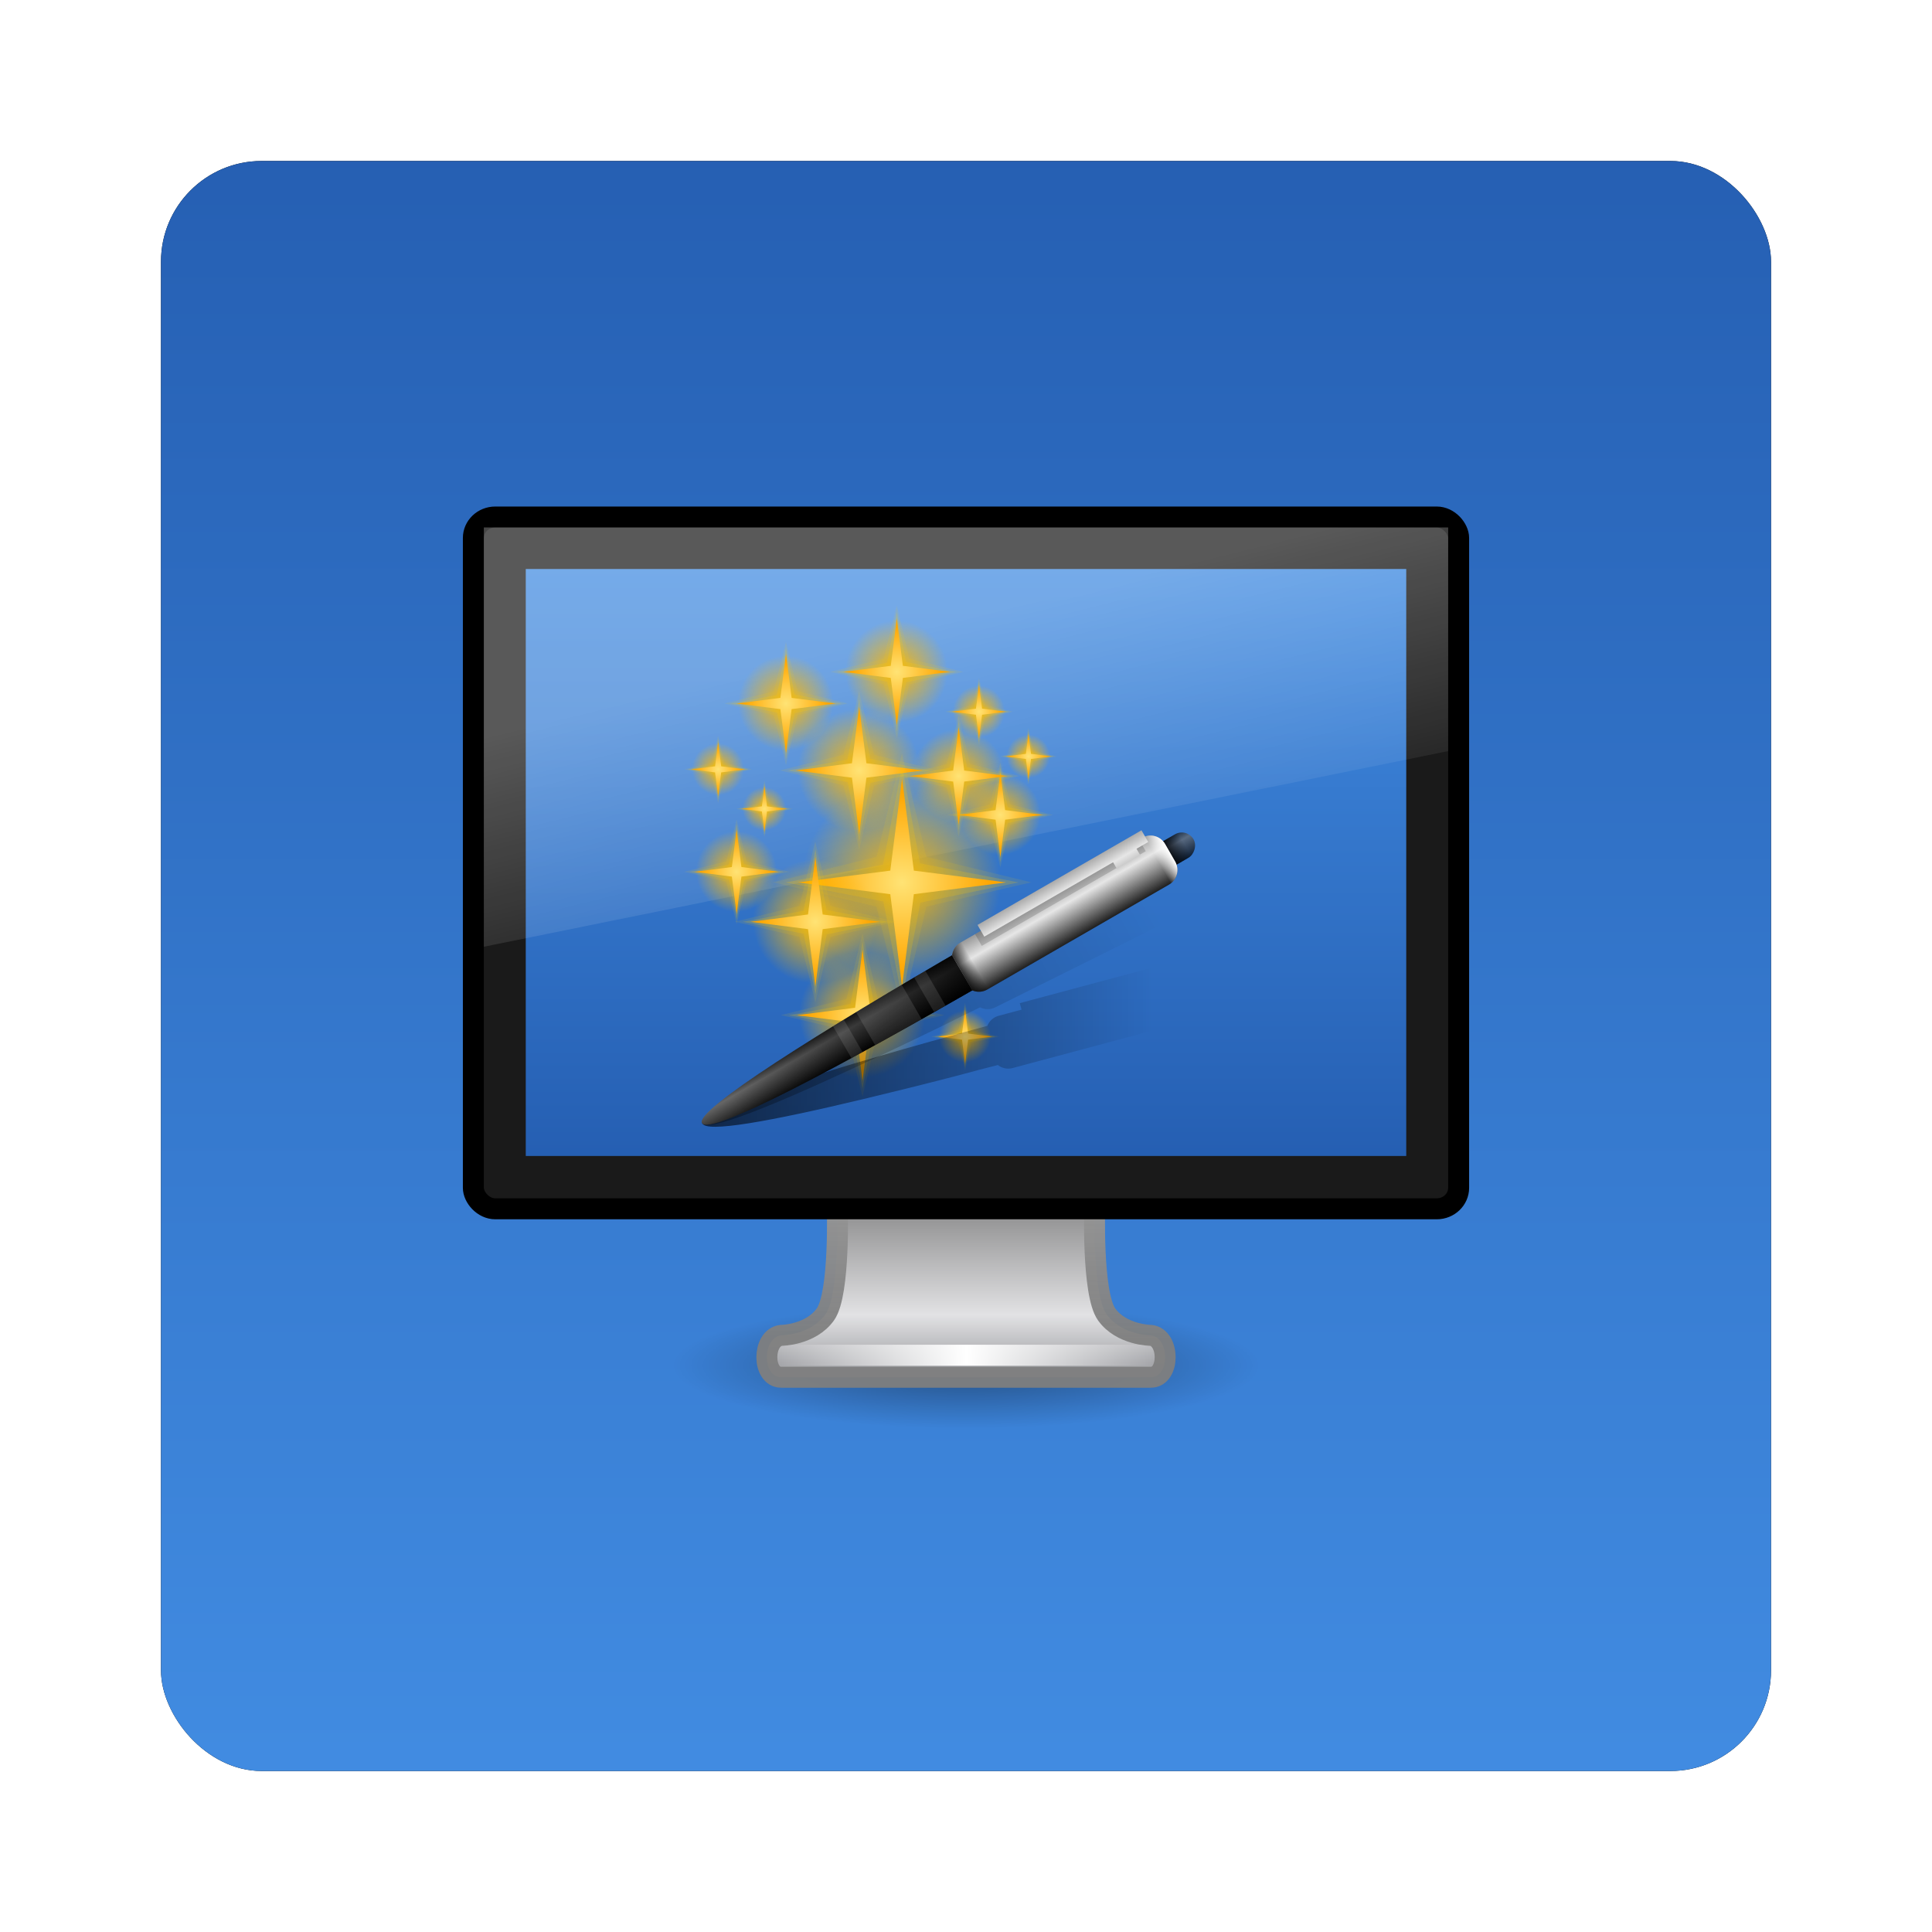 <?xml version="1.0" encoding="UTF-8" standalone="no"?>
<!-- Created with Inkscape (http://www.inkscape.org/) -->
<svg id="svg2" xmlns:rdf="http://www.w3.org/1999/02/22-rdf-syntax-ns#" xmlns="http://www.w3.org/2000/svg" height="96" width="96" version="1.1" xmlns:cc="http://creativecommons.org/ns#" xmlns:xlink="http://www.w3.org/1999/xlink" xmlns:dc="http://purl.org/dc/elements/1.1/">
 <defs id="defs4">
  <filter id="filter6279-2" color-interpolation-filters="sRGB">
   <feGaussianBlur id="feGaussianBlur6281-1" stdDeviation="0.8"/>
  </filter>
  <linearGradient id="linearGradient5965-7" x1="48" gradientUnits="userSpaceOnUse" y1="1052.4" gradientTransform="translate(0 -0)" x2="48" y2="902.36">
   <stop id="stop3177-6-5" style="stop-color:#4490e6" offset="0"/>
   <stop id="stop3179-3-7" style="stop-color:#103d8f" offset="1"/>
  </linearGradient>
  <radialGradient id="radialGradient5995" gradientUnits="userSpaceOnUse" cy="73.616" cx="6.703" gradientTransform="matrix(2.018 0 0 .432 34.477 992.41)" r="7.228">
   <stop id="stop10693-3-1" offset="0"/>
   <stop id="stop10695-1-8" style="stop-opacity:0" offset="1"/>
  </radialGradient>
  <linearGradient id="linearGradient5990" x1="318.42" gradientUnits="userSpaceOnUse" y1="93.292" gradientTransform="matrix(1.524 0 0 .738 -439.51 955.29)" x2="318.42" y2="78.342">
   <stop id="stop4512-9-9" style="stop-color:#a5a6aa" offset="0"/>
   <stop id="stop4514-7" style="stop-color:#e2e2e4" offset=".221"/>
   <stop id="stop4516-5" style="stop-color:#595959" offset="1"/>
  </linearGradient>
  <linearGradient id="linearGradient5992" x1="24.687" gradientUnits="userSpaceOnUse" y1="40.813" gradientTransform="matrix(1.163 0 0 1.042 20.089 980.49)" x2="24.739" y2="34">
   <stop id="stop4520-8" style="stop-color:#7e7e7e;stop-opacity:.949" offset="0"/>
   <stop id="stop4522-8" style="stop-color:#969696" offset="1"/>
  </linearGradient>
  <linearGradient id="linearGradient5987" x1="15.574" spreadMethod="reflect" gradientUnits="userSpaceOnUse" y1="46.971" gradientTransform="matrix(1.164 0 0 1.042 20.55 974.79)" x2="23.594" y2="46.971">
   <stop id="stop3344-2-1" style="stop-color:#fff;stop-opacity:0" offset="0"/>
   <stop id="stop3346-9-8" style="stop-color:#fff" offset="1"/>
  </linearGradient>
  <linearGradient id="linearGradient6587" x1="48" gradientUnits="userSpaceOnUse" y1="1052.4" gradientTransform="matrix(.547 0 0 .365 21.75 -1365.4)" x2="48" y2="902.36">
   <stop id="stop3177" style="stop-color:#4490e6" offset="0"/>
   <stop id="stop3179-1" style="stop-color:#103d8f" offset="1"/>
  </linearGradient>
  <linearGradient id="linearGradient5982" x1="12.938" gradientUnits="userSpaceOnUse" y1="8.438" gradientTransform="matrix(1.141 0 0 1.389 20.619 978.4)" x2="15.25" y2="19.812">
   <stop id="stop6594-0-2-6" style="stop-color:#fff;stop-opacity:.275" offset="0"/>
   <stop id="stop6596-2-5-4" style="stop-color:#fff;stop-opacity:0" offset="1"/>
  </linearGradient>
  <radialGradient id="radialGradient6590" gradientUnits="userSpaceOnUse" cy="32" cx="32" r="8">
   <stop id="stop4217" style="stop-color:#ffb800" offset="0"/>
   <stop id="stop4219" style="stop-color:#ffb800;stop-opacity:0" offset="1"/>
  </radialGradient>
  <radialGradient id="radialGradient6592" gradientUnits="userSpaceOnUse" cy="31.602" cx="29.095" r="7.245">
   <stop id="stop4225" style="stop-color:#ffe375" offset="0"/>
   <stop id="stop4227" style="stop-color:#ffa600" offset="1"/>
  </radialGradient>
  <linearGradient id="linearGradient6647" x1="24.79" xlink:href="#linearGradient7175" gradientUnits="userSpaceOnUse" y1="64.485" gradientTransform="matrix(.98 -.199 .199 .98 -12.276 20.87)" x2="94.681" y2="44.224"/>
  <linearGradient id="linearGradient7175">
   <stop id="stop7177" offset="0"/>
   <stop id="stop7179" style="stop-opacity:0" offset="1"/>
  </linearGradient>
  <linearGradient id="linearGradient6649" x1="23.205" xlink:href="#linearGradient7175" gradientUnits="userSpaceOnUse" y1="51.636" gradientTransform="translate(0,15)" x2="89.898" y2="51.636"/>
  <linearGradient id="linearGradient6651" gradientUnits="userSpaceOnUse" x2="-27" x1="-31" xlink:href="#linearGradient4304"/>
  <linearGradient id="linearGradient4304">
   <stop id="stop4306" style="stop-color:#1a1a1a" offset="0"/>
   <stop id="stop4312" style="stop-color:#666" offset=".304"/>
   <stop id="stop4308" offset="1"/>
  </linearGradient>
  <linearGradient id="linearGradient6653" y2="-2.5" xlink:href="#linearGradient7175" gradientUnits="userSpaceOnUse" x2="-29" x1="-29"/>
  <linearGradient id="linearGradient6655" x1="-32" xlink:href="#linearGradient4304" gradientUnits="userSpaceOnUse" x2="-26" y1="56.094" y2="56.094"/>
  <linearGradient id="linearGradient6657" x1="-29" xlink:href="#linearGradient7175" gradientUnits="userSpaceOnUse" x2="-29.237" y1="35.764" y2="74.234"/>
  <linearGradient id="linearGradient6659" y2="17.75" gradientUnits="userSpaceOnUse" y1="17.75" x2="-25" x1="-33">
   <stop id="stop4296" style="stop-color:#999" offset="0"/>
   <stop id="stop4302" style="stop-color:#e6e6e6" offset=".353"/>
   <stop id="stop4298" style="stop-color:#1f1f1f" offset="1"/>
  </linearGradient>
  <linearGradient id="linearGradient6661" gradientUnits="userSpaceOnUse" x2="-29" x1="-29" y1="35.5">
   <stop id="stop4318" style="stop-opacity:.768" offset="0"/>
   <stop id="stop4326" style="stop-opacity:0" offset=".062"/>
   <stop id="stop4324" style="stop-color:#fff;stop-opacity:0" offset=".939"/>
   <stop id="stop4320" style="stop-color:#fff" offset="1"/>
  </linearGradient>
  <filter id="filter4459" height="1.051" width="1.72" y="-.026" x="-.36" color-interpolation-filters="sRGB">
   <feGaussianBlur id="feGaussianBlur4461" stdDeviation="0.3"/>
  </filter>
  <linearGradient id="linearGradient6663" x1="-36" gradientUnits="userSpaceOnUse" y1="16" gradientTransform="matrix(-1,0,0,1,-66,0)" x2="-32" y2="16">
   <stop id="stop4492" style="stop-color:#ececec;stop-opacity:0" offset="0"/>
   <stop id="stop4498-6" style="stop-color:#ccc" offset=".234"/>
   <stop id="stop4496-2" style="stop-color:#e6e6e6" offset=".502"/>
   <stop id="stop4494" style="stop-color:#aaa" offset="1"/>
  </linearGradient>
 </defs>
 <g id="layer1" transform="translate(0 -956.36)">
  <g id="g7433" transform="translate(2.861e-8 -0)">
   <rect id="rect9283" style="filter:url(#filter6279-2)" rx="5" ry="5" height="80" width="80" y="964.36" x="8"/>
   <rect id="rect9285" style="fill:url(#linearGradient5965-7)" rx="5" ry="5" height="80" width="80" y="964.36" x="8"/>
   <path id="path2589" style="opacity:.4;fill:url(#radialGradient5995)" d="m62.583 1024.2c0 1.726-6.529 3.125-14.583 3.125-8.054 0-14.583-1.399-14.583-3.125s6.529-3.125 14.583-3.125c8.054 0 14.583 1.399 14.583 3.125z"/>
   <path id="rect1789" style="stroke-linejoin:round;stroke-width:1.042;stroke-dashoffset:.5;stroke:url(#linearGradient5992);stroke-linecap:round;enable-background:new;fill:url(#linearGradient5990)" d="m41.604 1016.2s0.148 4.435-0.589 5.469-2.202 1.046-2.202 1.046c-0.941 0.109-0.948 2.079 0 2.079h18.375c0.948 0 0.941-1.972 0-2.079 0 0-1.466-0.012-2.202-1.046-0.737-1.034-0.589-5.469-0.589-5.469h-12.793z"/>
   <path id="path3340" style="stroke:url(#linearGradient5987);stroke-width:1.042px;stroke-linecap:square;fill:none" d="m39.264 1023.7h17.473"/>
   <rect id="rect2722" style="stroke-linejoin:round;stroke-dashoffset:.5;stroke:#000;stroke-linecap:round;stroke-width:1.042;fill:#1a1a1a" rx="1.088" ry="1.042" height="34.375" width="48.958" y="982.05" x="23.521"/>
   <rect id="rect9285-1" style="fill:url(#linearGradient6587)" transform="scale(1,-1)" height="29.167" width="43.75" y="-1013.8" x="26.125"/>
   <path id="rect6588" style="fill:url(#linearGradient5982)" d="m24.042 982.57h47.917v11.111l-47.917 9.722v-20.833z"/>
   <g id="g3502" style="enable-background:new" transform="matrix(.336 0 0 .336 27.101 985.67)">
    <g id="g4201" style="enable-background:new;fill:#fc0" transform="matrix(1.13,0,0,1.13,11.314,-8.381)">
     <path id="path4203" style="color:#000000;enable-background:accumulate;fill:url(#radialGradient6590)" transform="translate(-1,-1)" d="m40 32a8 8 0 1 1 -16 0 8 8 0 1 1 16 0z"/>
     <path id="path4205" d="m23.906 22.634 2.384 8.216-6.187 5.931 8.187-2.467 5.992 6.271-2.527-8.271 6.331-5.908-8.331 2.444-5.848-6.216z" style="opacity:.1;color:#000000;enable-background:accumulate;fill:#fc0" transform="matrix(.866 .5 -.5 .866 21.657 -10.862)"/>
     <path id="path4207" d="m33.778 39.713-5.217-6.034-7.577 2.606 6.074-5.15-2.646-7.643 5.163 6.065 7.63-2.637-6.026 5.354 2.598 7.439z" style="opacity:.2;color:#000000;enable-background:accumulate;fill:#fc0" transform="matrix(.866 .5 -.5 .866 21.657 -10.862)"/>
     <path id="path4209" style="color:#000000;enable-background:accumulate;fill:url(#radialGradient6592)" transform="matrix(.866 .5 -.5 .866 21.657 -10.862)" d="m33.278 38.847-4.529-5.952-6.899 2.89 5.952-4.529-2.89-6.899 4.529 5.952 6.899-2.89-5.952 4.529z"/>
    </g>
    <g id="g4345" style="enable-background:new;fill:#fc0" transform="matrix(.748 0 0 .748 5.053 18.469)">
     <path id="path4347" style="color:#000000;enable-background:accumulate;fill:url(#radialGradient6590)" transform="translate(-1,-1)" d="m40 32a8 8 0 1 1 -16 0 8 8 0 1 1 16 0z"/>
     <path id="path4349" d="m23.906 22.634 2.384 8.216-6.187 5.931 8.187-2.467 5.992 6.271-2.527-8.271 6.331-5.908-8.331 2.444-5.848-6.216z" style="opacity:.1;color:#000000;enable-background:accumulate;fill:#fc0" transform="matrix(.866 .5 -.5 .866 21.657 -10.862)"/>
     <path id="path4351" d="m33.778 39.713-5.217-6.034-7.577 2.606 6.074-5.15-2.646-7.643 5.163 6.065 7.63-2.637-6.026 5.354 2.598 7.439z" style="opacity:.2;color:#000000;enable-background:accumulate;fill:#fc0" transform="matrix(.866 .5 -.5 .866 21.657 -10.862)"/>
     <path id="path4353" style="color:#000000;enable-background:accumulate;fill:url(#radialGradient6592)" transform="matrix(.866 .5 -.5 .866 21.657 -10.862)" d="m33.278 38.847-4.529-5.952-6.899 2.89 5.952-4.529-2.89-6.899 4.529 5.952 6.899-2.89-5.952 4.529z"/>
    </g>
    <g id="g4387" style="enable-background:new;fill:#fc0" transform="matrix(1.84,0,0,1.84,-4.392,-13.875)">
     <path id="path4389" style="color:#000000;enable-background:accumulate;fill:url(#radialGradient6590)" transform="translate(-1,-1)" d="m40 32a8 8 0 1 1 -16 0 8 8 0 1 1 16 0z"/>
     <path id="path4391" d="m23.906 22.634 2.384 8.216-6.187 5.931 8.187-2.467 5.992 6.271-2.527-8.271 6.331-5.908-8.331 2.444-5.848-6.216z" style="opacity:.1;color:#000000;enable-background:accumulate;fill:#fc0" transform="matrix(.866 .5 -.5 .866 21.657 -10.862)"/>
     <path id="path4393" d="m33.778 39.713-5.217-6.034-7.577 2.606 6.074-5.15-2.646-7.643 5.163 6.065 7.63-2.637-6.026 5.354 2.598 7.439z" style="opacity:.2;color:#000000;enable-background:accumulate;fill:#fc0" transform="matrix(.866 .5 -.5 .866 21.657 -10.862)"/>
     <path id="path4395" style="color:#000000;enable-background:accumulate;fill:url(#radialGradient6592)" transform="matrix(.866 .5 -.5 .866 21.657 -10.862)" d="m33.278 38.847-4.529-5.952-6.899 2.89 5.952-4.529-2.89-6.899 4.529 5.952 6.899-2.89-5.952 4.529z"/>
    </g>
    <g id="g4401" style="enable-background:new;fill:#fc0" transform="matrix(1.163,0,0,1.163,10.784,26.784)">
     <path id="path4403" style="color:#000000;enable-background:accumulate;fill:url(#radialGradient6590)" transform="translate(-1,-1)" d="m40 32a8 8 0 1 1 -16 0 8 8 0 1 1 16 0z"/>
     <path id="path4405" d="m23.906 22.634 2.384 8.216-6.187 5.931 8.187-2.467 5.992 6.271-2.527-8.271 6.331-5.908-8.331 2.444-5.848-6.216z" style="opacity:.1;color:#000000;enable-background:accumulate;fill:#fc0" transform="matrix(.866 .5 -.5 .866 21.657 -10.862)"/>
     <path id="path4407" d="m33.778 39.713-5.217-6.034-7.577 2.606 6.074-5.15-2.646-7.643 5.163 6.065 7.63-2.637-6.026 5.354 2.598 7.439z" style="opacity:.2;color:#000000;enable-background:accumulate;fill:#fc0" transform="matrix(.866 .5 -.5 .866 21.657 -10.862)"/>
     <path id="path4409" style="color:#000000;enable-background:accumulate;fill:url(#radialGradient6592)" transform="matrix(.866 .5 -.5 .866 21.657 -10.862)" d="m33.278 38.847-4.529-5.952-6.899 2.89 5.952-4.529-2.89-6.899 4.529 5.952 6.899-2.89-5.952 4.529z"/>
    </g>
    <g id="g4415" style="enable-background:new;fill:#fc0" transform="matrix(.48 0 0 .48 49.219 3.113)">
     <path id="path4417" style="color:#000000;enable-background:accumulate;fill:url(#radialGradient6590)" transform="translate(-1,-1)" d="m40 32a8 8 0 1 1 -16 0 8 8 0 1 1 16 0z"/>
     <path id="path4419" d="m23.906 22.634 2.384 8.216-6.187 5.931 8.187-2.467 5.992 6.271-2.527-8.271 6.331-5.908-8.331 2.444-5.848-6.216z" style="opacity:.1;color:#000000;enable-background:accumulate;fill:#fc0" transform="matrix(.866 .5 -.5 .866 21.657 -10.862)"/>
     <path id="path4421" d="m33.778 39.713-5.217-6.034-7.577 2.606 6.074-5.15-2.646-7.643 5.163 6.065 7.63-2.637-6.026 5.354 2.598 7.439z" style="opacity:.2;color:#000000;enable-background:accumulate;fill:#fc0" transform="matrix(.866 .5 -.5 .866 21.657 -10.862)"/>
     <path id="path4423" style="color:#000000;enable-background:accumulate;fill:url(#radialGradient6592)" transform="matrix(.866 .5 -.5 .866 21.657 -10.862)" d="m33.278 38.847-4.529-5.952-6.899 2.89 5.952-4.529-2.89-6.899 4.529 5.952 6.899-2.89-5.952 4.529z"/>
    </g>
    <g id="g4429" style="enable-background:new;fill:#fc0" transform="matrix(1.146,0,0,1.146,4.334,13.503)">
     <path id="path4431" style="color:#000000;enable-background:accumulate;fill:url(#radialGradient6590)" transform="translate(-1,-1)" d="m40 32a8 8 0 1 1 -16 0 8 8 0 1 1 16 0z"/>
     <path id="path4433" d="m23.906 22.634 2.384 8.216-6.187 5.931 8.187-2.467 5.992 6.271-2.527-8.271 6.331-5.908-8.331 2.444-5.848-6.216z" style="opacity:.1;color:#000000;enable-background:accumulate;fill:#fc0" transform="matrix(.866 .5 -.5 .866 21.657 -10.862)"/>
     <path id="path4435" d="m33.778 39.713-5.217-6.034-7.577 2.606 6.074-5.15-2.646-7.643 5.163 6.065 7.63-2.637-6.026 5.354 2.598 7.439z" style="opacity:.2;color:#000000;enable-background:accumulate;fill:#fc0" transform="matrix(.866 .5 -.5 .866 21.657 -10.862)"/>
     <path id="path4437" style="color:#000000;enable-background:accumulate;fill:url(#radialGradient6592)" transform="matrix(.866 .5 -.5 .866 21.657 -10.862)" d="m33.278 38.847-4.529-5.952-6.899 2.89 5.952-4.529-2.89-6.899 4.529 5.952 6.899-2.89-5.952 4.529z"/>
    </g>
    <g id="g4443" style="enable-background:new;fill:#fc0" transform="matrix(.48 0 0 .48 10.639 11.639)">
     <path id="path4445" style="color:#000000;enable-background:accumulate;fill:url(#radialGradient6590)" transform="translate(-1,-1)" d="m40 32a8 8 0 1 1 -16 0 8 8 0 1 1 16 0z"/>
     <path id="path4447" d="m23.906 22.634 2.384 8.216-6.187 5.931 8.187-2.467 5.992 6.271-2.527-8.271 6.331-5.908-8.331 2.444-5.848-6.216z" style="opacity:.1;color:#000000;enable-background:accumulate;fill:#fc0" transform="matrix(.866 .5 -.5 .866 21.657 -10.862)"/>
     <path id="path4449" d="m33.778 39.713-5.217-6.034-7.577 2.606 6.074-5.15-2.646-7.643 5.163 6.065 7.63-2.637-6.026 5.354 2.598 7.439z" style="opacity:.2;color:#000000;enable-background:accumulate;fill:#fc0" transform="matrix(.866 .5 -.5 .866 21.657 -10.862)"/>
     <path id="path4451" style="color:#000000;enable-background:accumulate;fill:url(#radialGradient6592)" transform="matrix(.866 .5 -.5 .866 21.657 -10.862)" d="m33.278 38.847-4.529-5.952-6.899 2.89 5.952-4.529-2.89-6.899 4.529 5.952 6.899-2.89-5.952 4.529z"/>
    </g>
    <g id="g4457" style="enable-background:new;fill:#fc0" transform="matrix(.48 0 0 .48 47.159 51.159)">
     <path id="path4459" style="color:#000000;enable-background:accumulate;fill:url(#radialGradient6590)" transform="translate(-1,-1)" d="m40 32a8 8 0 1 1 -16 0 8 8 0 1 1 16 0z"/>
     <path id="path4461" d="m23.906 22.634 2.384 8.216-6.187 5.931 8.187-2.467 5.992 6.271-2.527-8.271 6.331-5.908-8.331 2.444-5.848-6.216z" style="opacity:.1;color:#000000;enable-background:accumulate;fill:#fc0" transform="matrix(.866 .5 -.5 .866 21.657 -10.862)"/>
     <path id="path4463" d="m33.778 39.713-5.217-6.034-7.577 2.606 6.074-5.15-2.646-7.643 5.163 6.065 7.63-2.637-6.026 5.354 2.598 7.439z" style="opacity:.2;color:#000000;enable-background:accumulate;fill:#fc0" transform="matrix(.866 .5 -.5 .866 21.657 -10.862)"/>
     <path id="path4465" style="color:#000000;enable-background:accumulate;fill:url(#radialGradient6592)" transform="matrix(.866 .5 -.5 .866 21.657 -10.862)" d="m33.278 38.847-4.529-5.952-6.899 2.89 5.952-4.529-2.89-6.899 4.529 5.952 6.899-2.89-5.952 4.529z"/>
    </g>
    <g id="g4471" style="enable-background:new;fill:#fc0" transform="matrix(.878 0 0 .878 8.317 -10.458)">
     <path id="path4473" style="color:#000000;enable-background:accumulate;fill:url(#radialGradient6590)" transform="translate(-1,-1)" d="m40 32a8 8 0 1 1 -16 0 8 8 0 1 1 16 0z"/>
     <path id="path4475" d="m23.906 22.634 2.384 8.216-6.187 5.931 8.187-2.467 5.992 6.271-2.527-8.271 6.331-5.908-8.331 2.444-5.848-6.216z" style="opacity:.1;color:#000000;enable-background:accumulate;fill:#fc0" transform="matrix(.866 .5 -.5 .866 21.657 -10.862)"/>
     <path id="path4477" d="m33.778 39.713-5.217-6.034-7.577 2.606 6.074-5.15-2.646-7.643 5.163 6.065 7.63-2.637-6.026 5.354 2.598 7.439z" style="opacity:.2;color:#000000;enable-background:accumulate;fill:#fc0" transform="matrix(.866 .5 -.5 .866 21.657 -10.862)"/>
     <path id="path4479" style="color:#000000;enable-background:accumulate;fill:url(#radialGradient6592)" transform="matrix(.866 .5 -.5 .866 21.657 -10.862)" d="m33.278 38.847-4.529-5.952-6.899 2.89 5.952-4.529-2.89-6.899 4.529 5.952 6.899-2.89-5.952 4.529z"/>
    </g>
    <g id="g4485" style="enable-background:new;fill:#fc0" transform="matrix(.748 0 0 .748 44.053 10.053)">
     <path id="path4487" style="color:#000000;enable-background:accumulate;fill:url(#radialGradient6590)" transform="translate(-1,-1)" d="m40 32a8 8 0 1 1 -16 0 8 8 0 1 1 16 0z"/>
     <path id="path4489" d="m23.906 22.634 2.384 8.216-6.187 5.931 8.187-2.467 5.992 6.271-2.527-8.271 6.331-5.908-8.331 2.444-5.848-6.216z" style="opacity:.1;color:#000000;enable-background:accumulate;fill:#fc0" transform="matrix(.866 .5 -.5 .866 21.657 -10.862)"/>
     <path id="path4491" d="m33.778 39.713-5.217-6.034-7.577 2.606 6.074-5.15-2.646-7.643 5.163 6.065 7.63-2.637-6.026 5.354 2.598 7.439z" style="opacity:.2;color:#000000;enable-background:accumulate;fill:#fc0" transform="matrix(.866 .5 -.5 .866 21.657 -10.862)"/>
     <path id="path4493" style="color:#000000;enable-background:accumulate;fill:url(#radialGradient6592)" transform="matrix(.866 .5 -.5 .866 21.657 -10.862)" d="m33.278 38.847-4.529-5.952-6.899 2.89 5.952-4.529-2.89-6.899 4.529 5.952 6.899-2.89-5.952 4.529z"/>
    </g>
    <g id="g4499" style="enable-background:new;fill:#fc0" transform="matrix(.402 0 0 .402 19.91 19.91)">
     <path id="path4501" style="color:#000000;enable-background:accumulate;fill:url(#radialGradient6590)" transform="translate(-1,-1)" d="m40 32a8 8 0 1 1 -16 0 8 8 0 1 1 16 0z"/>
     <path id="path4503" d="m23.906 22.634 2.384 8.216-6.187 5.931 8.187-2.467 5.992 6.271-2.527-8.271 6.331-5.908-8.331 2.444-5.848-6.216z" style="opacity:.1;color:#000000;enable-background:accumulate;fill:#fc0" transform="matrix(.866 .5 -.5 .866 21.657 -10.862)"/>
     <path id="path4505" d="m33.778 39.713-5.217-6.034-7.577 2.606 6.074-5.15-2.646-7.643 5.163 6.065 7.63-2.637-6.026 5.354 2.598 7.439z" style="opacity:.2;color:#000000;enable-background:accumulate;fill:#fc0" transform="matrix(.866 .5 -.5 .866 21.657 -10.862)"/>
     <path id="path4507" style="color:#000000;enable-background:accumulate;fill:url(#radialGradient6592)" transform="matrix(.866 .5 -.5 .866 21.657 -10.862)" d="m33.278 38.847-4.529-5.952-6.899 2.89 5.952-4.529-2.89-6.899 4.529 5.952 6.899-2.89-5.952 4.529z"/>
    </g>
    <g id="g4513" style="enable-background:new;fill:#fc0" transform="matrix(.402 0 0 .402 58.952 12.145)">
     <path id="path4515" style="color:#000000;enable-background:accumulate;fill:url(#radialGradient6590)" transform="translate(-1,-1)" d="m40 32a8 8 0 1 1 -16 0 8 8 0 1 1 16 0z"/>
     <path id="path4518" d="m23.906 22.634 2.384 8.216-6.187 5.931 8.187-2.467 5.992 6.271-2.527-8.271 6.331-5.908-8.331 2.444-5.848-6.216z" style="opacity:.1;color:#000000;enable-background:accumulate;fill:#fc0" transform="matrix(.866 .5 -.5 .866 21.657 -10.862)"/>
     <path id="path4520" d="m33.778 39.713-5.217-6.034-7.577 2.606 6.074-5.15-2.646-7.643 5.163 6.065 7.63-2.637-6.026 5.354 2.598 7.439z" style="opacity:.2;color:#000000;enable-background:accumulate;fill:#fc0" transform="matrix(.866 .5 -.5 .866 21.657 -10.862)"/>
     <path id="path4522" style="color:#000000;enable-background:accumulate;fill:url(#radialGradient6592)" transform="matrix(.866 .5 -.5 .866 21.657 -10.862)" d="m33.278 38.847-4.529-5.952-6.899 2.89 5.952-4.529-2.89-6.899 4.529 5.952 6.899-2.89-5.952 4.529z"/>
    </g>
    <g id="g3275" style="enable-background:new;fill:#fc0" transform="matrix(.863 0 0 .863 34.319 .737)">
     <path id="path3277" style="color:#000000;enable-background:accumulate;fill:url(#radialGradient6590)" transform="translate(-1,-1)" d="m40 32a8 8 0 1 1 -16 0 8 8 0 1 1 16 0z"/>
     <path id="path3279" d="m23.906 22.634 2.384 8.216-6.187 5.931 8.187-2.467 5.992 6.271-2.527-8.271 6.331-5.908-8.331 2.444-5.848-6.216z" style="opacity:.1;color:#000000;enable-background:accumulate;fill:#fc0" transform="matrix(.866 .5 -.5 .866 21.657 -10.862)"/>
     <path id="path3281" d="m33.778 39.713-5.217-6.034-7.577 2.606 6.074-5.15-2.646-7.643 5.163 6.065 7.63-2.637-6.026 5.354 2.598 7.439z" style="opacity:.2;color:#000000;enable-background:accumulate;fill:#fc0" transform="matrix(.866 .5 -.5 .866 21.657 -10.862)"/>
     <path id="path3283" style="color:#000000;enable-background:accumulate;fill:url(#radialGradient6592)" transform="matrix(.866 .5 -.5 .866 21.657 -10.862)" d="m33.278 38.847-4.529-5.952-6.899 2.89 5.952-4.529-2.89-6.899 4.529 5.952 6.899-2.89-5.952 4.529z"/>
    </g>
    <g id="g3289" style="enable-background:new;fill:#fc0" transform="matrix(.946 0 0 .946 22.594 -17.247)">
     <path id="path3291" style="color:#000000;enable-background:accumulate;fill:url(#radialGradient6590)" transform="translate(-1,-1)" d="m40 32a8 8 0 1 1 -16 0 8 8 0 1 1 16 0z"/>
     <path id="path3293" d="m23.906 22.634 2.384 8.216-6.187 5.931 8.187-2.467 5.992 6.271-2.527-8.271 6.331-5.908-8.331 2.444-5.848-6.216z" style="opacity:.1;color:#000000;enable-background:accumulate;fill:#fc0" transform="matrix(.866 .5 -.5 .866 21.657 -10.862)"/>
     <path id="path3295" d="m33.778 39.713-5.217-6.034-7.577 2.606 6.074-5.15-2.646-7.643 5.163 6.065 7.63-2.637-6.026 5.354 2.598 7.439z" style="opacity:.2;color:#000000;enable-background:accumulate;fill:#fc0" transform="matrix(.866 .5 -.5 .866 21.657 -10.862)"/>
     <path id="path3297" style="color:#000000;enable-background:accumulate;fill:url(#radialGradient6592)" transform="matrix(.866 .5 -.5 .866 21.657 -10.862)" d="m33.278 38.847-4.529-5.952-6.899 2.89 5.952-4.529-2.89-6.899 4.529 5.952 6.899-2.89-5.952 4.529z"/>
    </g>
    <g id="layer4">
     <path id="path4591" style="opacity:.3;fill:url(#linearGradient6647)" d="m98.313 41.452c-0.494-0.992-1.69-1.393-2.682-0.899l-1.846 0.919c-0.512-0.656-1.312-1.019-2.123-0.968-0.162 0.01-0.315 0.054-0.475 0.097l-0.473-0.951-25.067 12.477 0.446 0.895-0.895 0.446-2.238 1.114c-0.738 0.367-1.21 1.036-1.345 1.786-2.645 1.327-5.214 2.629-7.694 3.899-0.039 0.02-0.073 0.036-0.112 0.056-2.366 1.212-4.651 2.395-6.826 3.537-0.01 0.005-0.018 0.009-0.028 0.014-0.009 0.005-0.019 0.009-0.028 0.014-0.653 0.343-1.241 0.667-1.875 1.003-0.047 0.025-0.093 0.045-0.14 0.07-0.074 0.039-0.15 0.072-0.224 0.111-0.438 0.227-0.888 0.462-1.301 0.682-12.569 6.712-20.861 11.808-20.218 13.1 0.681 1.368 9.721-2.226 22.641-8.232 3.956-1.839 8.177-3.836 12.757-6.07 0.997-0.486 2.058-1.031 3.077-1.532 0.871-0.428 1.758-0.843 2.644-1.281 0.68 0.345 1.498 0.371 2.236 0.004l27.752-13.814c1.085-0.54 1.591-1.751 1.291-2.877l1.846-0.919c0.992-0.494 1.393-1.69 0.899-2.682z"/>
     <path id="rect4284" style="opacity:.6;fill:url(#linearGradient6649)" d="m104.29 57.146c-0.287-1.07-1.379-1.701-2.45-1.414l-1.992 0.534c-0.371-0.744-1.083-1.26-1.888-1.371-0.161-0.022-0.319-0.01-0.485 0.001l-0.275-1.026-27.046 7.247 0.259 0.966-0.966 0.259-2.415 0.647c-0.796 0.213-1.392 0.775-1.673 1.484-2.856 0.775-5.632 1.541-8.315 2.293-0.042 0.012-0.079 0.021-0.121 0.032-2.56 0.718-5.034 1.423-7.393 2.11-0.01 0.003-0.02 0.005-0.03 0.008-0.01 0.003-0.021 0.005-0.03 0.008-0.709 0.206-1.348 0.407-2.036 0.61-0.051 0.015-0.1 0.026-0.151 0.04-0.081 0.024-0.161 0.041-0.241 0.065-0.474 0.135-0.962 0.276-1.411 0.41-13.652 4.08-22.792 7.428-22.418 8.822 0.395 1.476 9.97-0.25 23.826-3.569 4.243-1.016 8.776-2.135 13.708-3.414 1.073-0.278 2.222-0.601 3.32-0.89 0.939-0.246 1.891-0.477 2.845-0.73 0.598 0.473 1.395 0.662 2.191 0.448l29.944-8.023c1.171-0.314 1.908-1.4 1.837-2.563l1.992-0.534c1.07-0.287 1.701-1.379 1.414-2.45z"/>
     <g id="g4511" transform="matrix(.5 .866 -.866 .5 106.88 63.996)">
      <rect id="rect4513" style="opacity:.733;fill:url(#linearGradient6651)" rx="2" ry="2" height="8" width="4" y="-4" x="-31"/>
      <rect id="rect4515" style="opacity:.733;fill:url(#linearGradient6653)" rx="2" ry="2" height="8" width="4" y="-4" x="-31"/>
      <path id="path4517" style="fill:url(#linearGradient6655)" d="m-32 32.25c0.011 26.348 0.846 47.688 3 47.688 2.281-0 2.989-21.339 3-47.688h-6z"/>
      <path id="path4519" style="opacity:.8;fill:url(#linearGradient6657)" d="m-32 32.25c0.011 26.348 0.846 47.688 3 47.688 2.281-0 2.989-21.339 3-47.688h-6z"/>
      <path id="path4521" style="fill:url(#linearGradient6659)" d="m-30.5 0c-1.385 0-2.5 1.115-2.5 2.5v31c0 0.824 0.389 1.545 1 2h6c0.611-0.455 1-1.176 1-2v-31c0-1.385-1.115-2.5-2.5-2.5h-3z"/>
      <path id="path4523" style="fill:url(#linearGradient6661)" d="m-30.5 6.5548e-8c-1.385 0-2.5 1.115-2.5 2.5v31c0 0.824 0.389 1.545 1 2h6c0.611-0.455 1-1.176 1-2v-31c0-1.385-1.115-2.5-2.5-2.5h-3z"/>
      <path id="path4525" style="opacity:.108;fill:#fff" d="m-31.969 40.062c0.005 0.671 0.026 1.279 0.031 1.938h5.875c0.006-0.659 0.027-1.267 0.031-1.938h-5.938zm0.031 4.062c0.028 2.734 0.073 5.358 0.125 7.875h5.625c0.052-2.517 0.096-5.141 0.125-7.875h-5.875zm0.188 10c0.015 0.612 0.014 1.277 0.031 1.875h5.438c0.016-0.598 0.017-1.263 0.031-1.875h-5.5z"/>
      <rect id="rect4527" style="opacity:.4;filter:url(#filter4459)" height="28" width="2" y="3" x="-33"/>
      <path id="path4529" style="fill:url(#linearGradient6663)" d="m-34 2v28h2v-22h2v-4h-2v-2h-2z"/>
     </g>
    </g>
   </g>
  </g>
 </g>
</svg>
